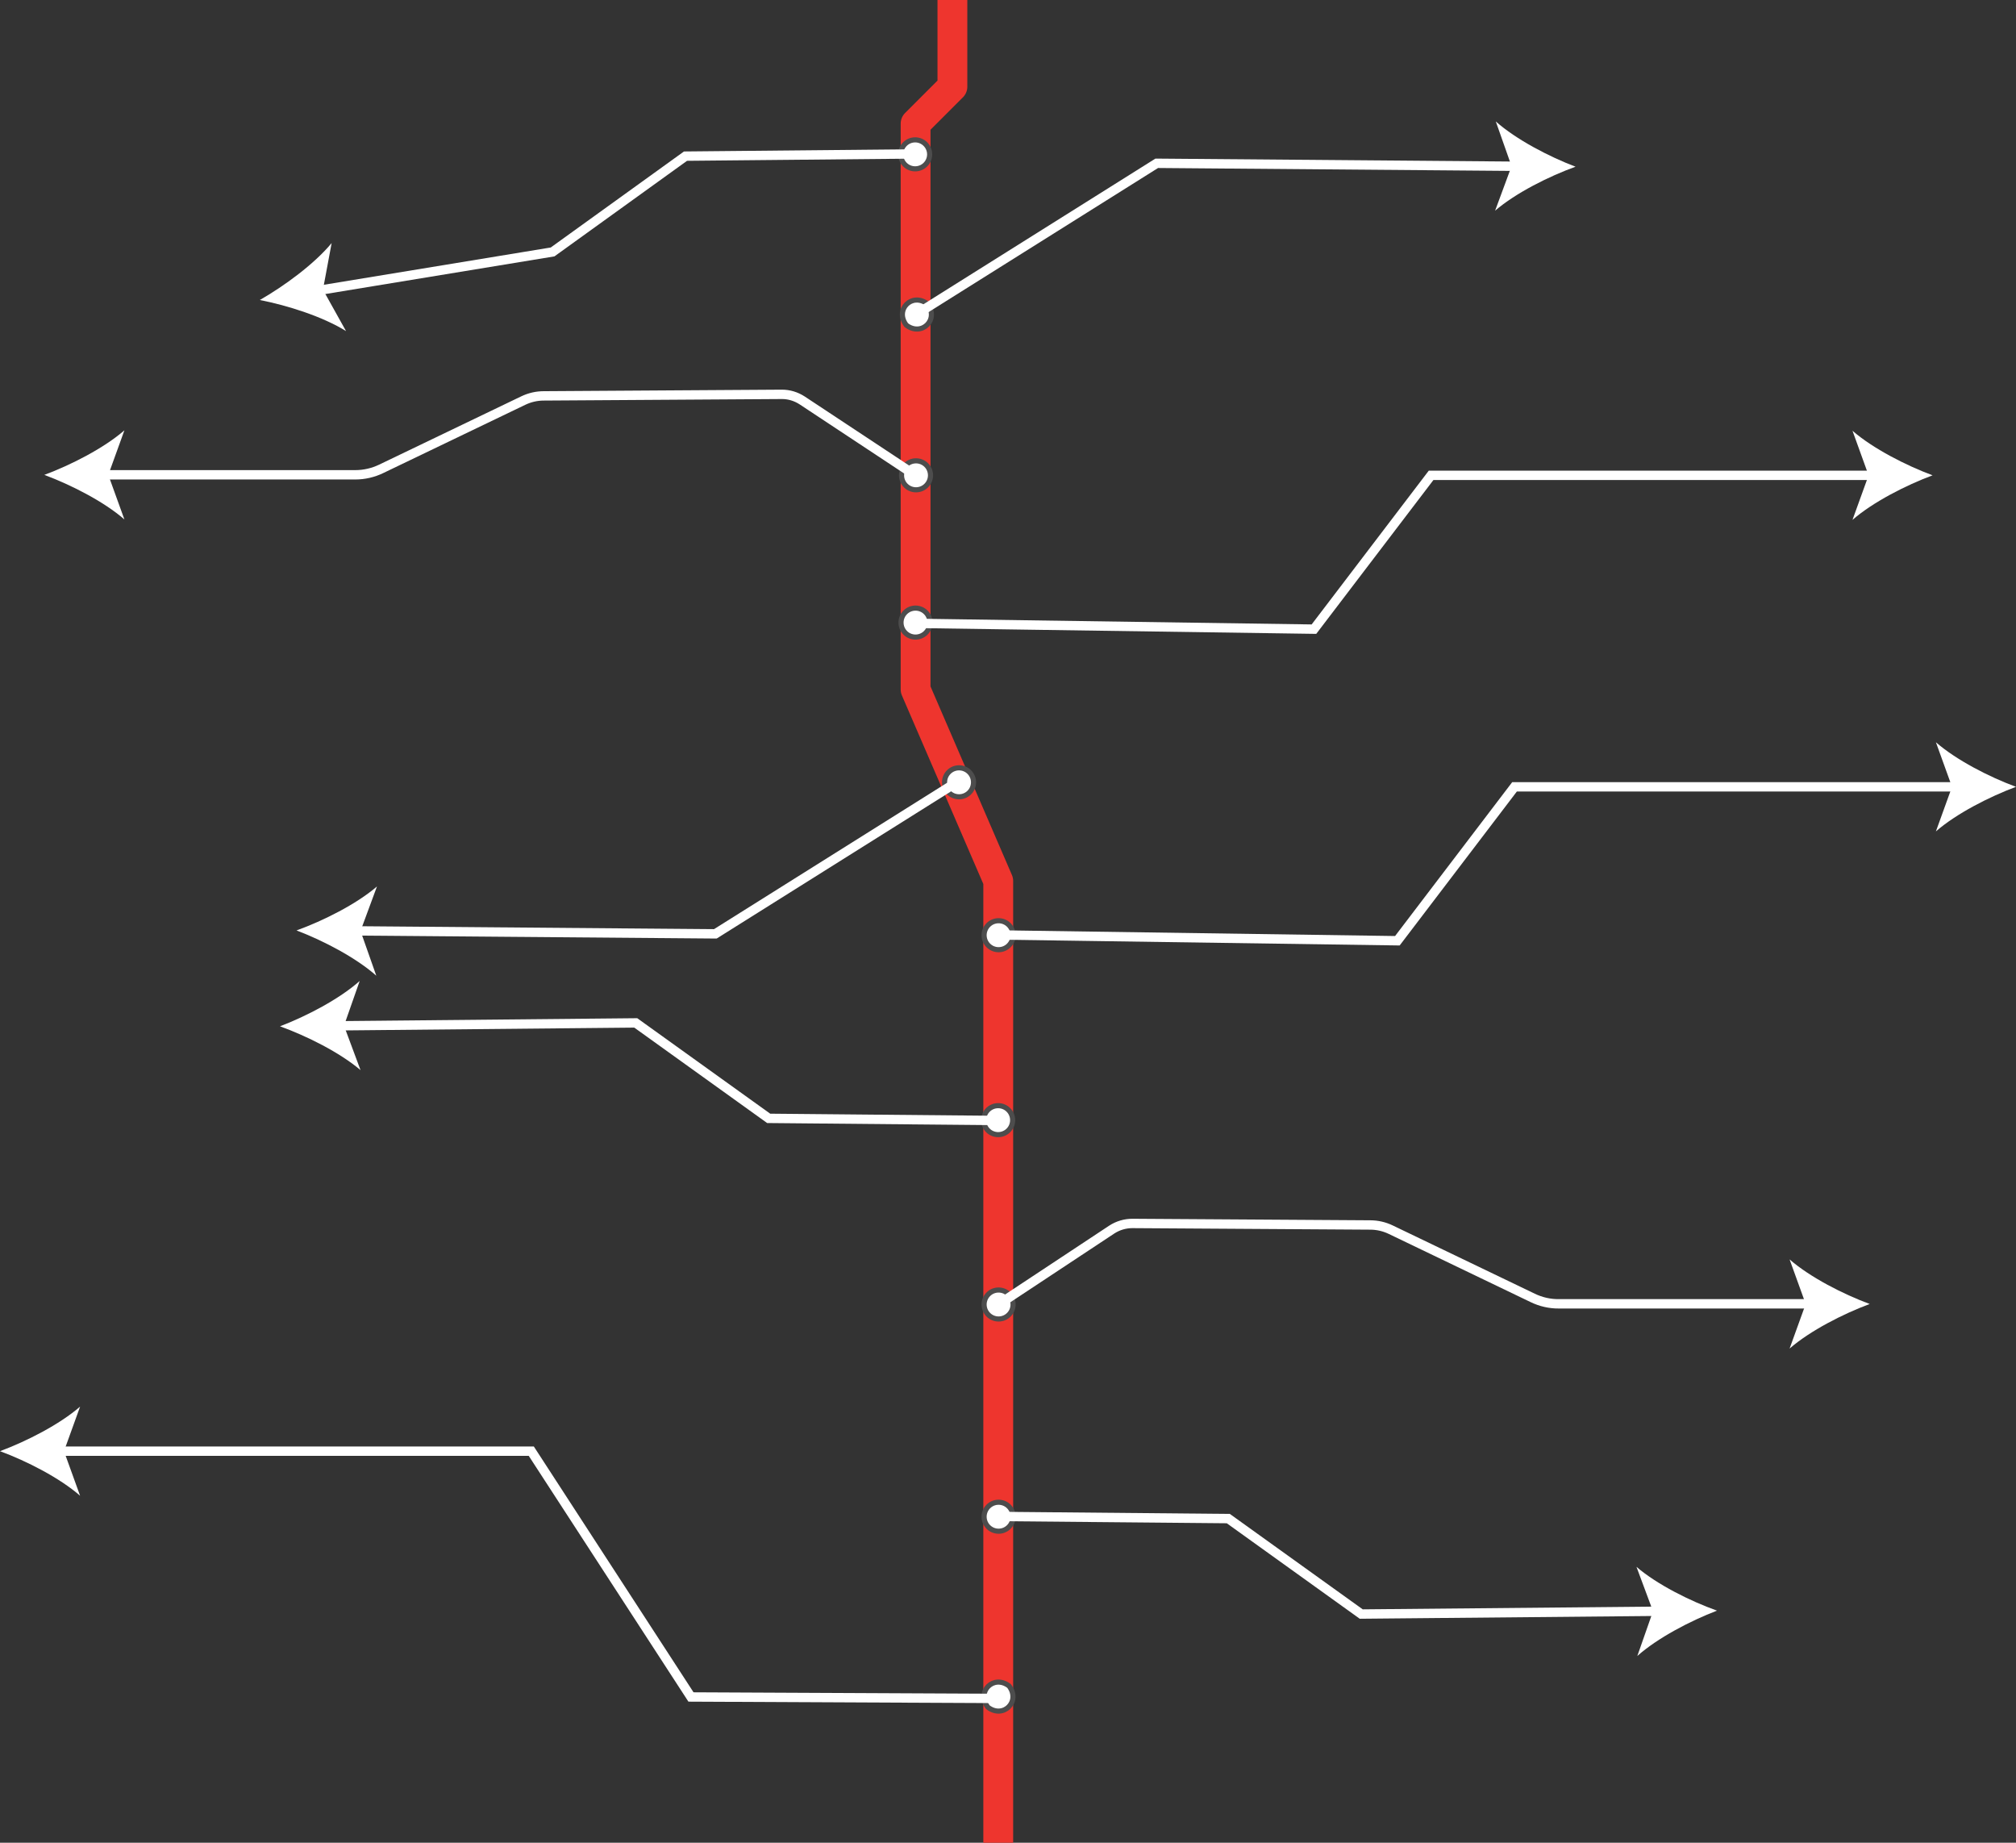<?xml version="1.0" encoding="utf-8"?>
<!-- Generator: Adobe Illustrator 24.2.3, SVG Export Plug-In . SVG Version: 6.00 Build 0)  -->
<svg version="1.1" id="Layer_1" xmlns="http://www.w3.org/2000/svg" xmlns:xlink="http://www.w3.org/1999/xlink" x="0px" y="0px"
	 viewBox="0 0 2365.9 2162.1" style="enable-background:new 0 0 2365.9 2162.1;" xml:space="preserve">
<rect x="0" y="0" width="2365.9" height="2162.1" fill="#333333" stroke="none"/>
<style type="text/css">
	.st0{fill:none;stroke:#EE352E;stroke-width:35;stroke-linejoin:round;}
	.st1{fill:#FFFFFF;stroke:#4D4D4D;stroke-width:6;}
	.st2{fill:none;stroke:#FFFFFF;stroke-width:11;}
	.st3{fill:#FFFFFF;}
</style>
<path id="RedLine" class="st0" d="M1117.7,0v101.8l-43.2,43.2v4.1v659.9l97,224.6v1128.5"/>
<g id="_1">
	<path id="circle11956" class="st1" d="M1091,181.1c0,9.4-7.6,17-17,17s-17-7.6-17-17s7.6-17,17-17l0,0
		C1083.4,164.1,1091,171.8,1091,181.1z"/>
	<g>
		<g>
			<g>
				<polyline class="st2" points="1075,180.6 804.5,183.2 648.5,295.6 370.4,341.3 				"/>
				<g>
					<path class="st3" d="M304.9,352c28.9-16.5,64-42.3,84.3-66.8L379,339.9l27.1,48.6C379.1,371.6,337.6,358.4,304.9,352z"/>
				</g>
			</g>
		</g>
	</g>
</g>
<g id="_2">
	<path id="circle11956-2" class="st1" d="M1088.5,356.6c13.9,18.2-6.7,38.8-24.9,24.9C1049.7,363.3,1070.2,342.7,1088.5,356.6z"/>
	<g>
		<polyline class="st2" points="1074.3,369.4 1357.5,191.6 1782.6,195.1 		"/>
		<path class="st3" d="M1849,195.6c-31.3,11.3-70.2,30.8-94.4,51.6l19.3-52.2l-18.5-52.5C1779.3,163.7,1817.9,183.8,1849,195.6z"/>
	</g>
</g>
<g id="_3">
	<path id="circle11956-3" class="st1" d="M1092,557.7c0,9.4-7.6,17-17,17s-17-7.6-17-17s7.6-17,17-17S1092,548.3,1092,557.7
		L1092,557.7z"/>
	<g>
		<path class="st2" d="M1074,557.5l-132.5-87.6c-7.2-4.7-15.6-7.3-24.2-7.2l-279.2,1.8c-8.3,0-16.5,1.9-24,5.5l-166.7,80.1
			c-9.5,4.6-20,7-30.5,7H118.4"/>
		<path class="st3" d="M52,557.2c31.2-11.6,70-31.4,94-52.3l-18.9,52.3l18.9,52.3C122,588.5,83.2,568.8,52,557.2z"/>
	</g>
</g>
<g id="_5">
	<path id="circle11956-4" class="st1" d="M1142.5,917.9c0,9.4-7.6,17-17,17s-17-7.6-17-17s7.6-17,17-17l0,0
		C1134.9,900.9,1142.5,908.6,1142.5,917.9z"/>
	<g>
		<polyline class="st2" points="1122.7,917.9 839.5,1095.7 414.4,1092.2 		"/>
		<path class="st3" d="M348,1091.7c31.3-11.3,70.2-30.8,94.4-51.6l-19.3,52.2l18.5,52.5C417.7,1123.6,379.1,1103.5,348,1091.7z"/>
	</g>
</g>
<g id="_4">
	<path id="circle11956-5" class="st1" d="M1091.4,730.5c0,9.4-7.6,17-17,17s-17-7.6-17-17s7.6-17,17-17l0,0
		C1083.8,713.5,1091.4,721.1,1091.4,730.5z"/>
	<g>
		<polyline class="st2" points="1074.3,731.4 1542,738.2 1679.5,557.7 2201.6,557.7 		"/>
		<path class="st3" d="M2268,557.7c-31.2,11.6-70,31.4-94,52.3l18.9-52.3l-18.9-52.3C2198,526.3,2236.8,546.1,2268,557.7z"/>
	</g>
</g>
<g id="_6">
	<path id="circle11956-6" class="st1" d="M1188.9,1097.3c0,9.4-7.6,17-17,17s-17-7.6-17-17s7.6-17,17-17
		S1188.9,1087.9,1188.9,1097.3L1188.9,1097.3z"/>
	<g>
		<polyline class="st2" points="1172.3,1097 1639.9,1103.8 1777.4,923.2 2299.6,923.2 		"/>
		<path class="st3" d="M2365.9,923.2c-31.2,11.6-70,31.4-94,52.3l18.9-52.3l-18.9-52.3C2296,891.9,2334.7,911.7,2365.9,923.2z"/>
	</g>
</g>
<g id="_7">
	<path id="circle11956-7" class="st1" d="M1188.4,1314.3c0,9.4-7.6,17-17,17s-17-7.6-17-17s7.6-17,17-17l0,0
		C1180.8,1297.3,1188.4,1304.9,1188.4,1314.3z"/>
	<g>
		<polyline class="st2" points="1172.5,1314.7 902.1,1312.2 746.1,1200.2 394.9,1203.6 		"/>
		<path class="st3" d="M328.6,1204.2c31.1-11.9,69.7-32,93.5-53.2l-18.4,52.5l19.4,52.1C398.8,1234.9,359.9,1215.5,328.6,1204.2z"/>
	</g>
</g>
<g id="_8">
	<path id="circle11956-8" class="st1" d="M1188.9,1530.6c0,9.4-7.6,17-17,17s-17-7.6-17-17s7.6-17,17-17
		S1188.9,1521.2,1188.9,1530.6L1188.9,1530.6z"/>
	<g>
		<path class="st2" d="M1172.2,1530.3l132.5-87.6c7.2-4.7,15.6-7.2,24.2-7.2l279.2,1.8c8.3,0,16.5,1.9,24,5.5l166.7,80.1
			c9.5,4.6,20,7,30.5,6.9h298.6"/>
		<path class="st3" d="M2194.2,1530c-31.2,11.6-70,31.4-94,52.3l18.9-52.3l-18.9-52.3C2124.2,1498.6,2162.9,1518.4,2194.2,1530z"/>
	</g>
</g>
<g id="_9">
	<path id="circle11956-9" class="st1" d="M1188.9,1779.6c0,9.4-7.6,17-17,17s-17-7.6-17-17s7.6-17,17-17l0,0
		C1181.3,1762.6,1188.9,1770.2,1188.9,1779.6z"/>
	<g>
		<polyline class="st2" points="1171,1779.3 1441.5,1781.8 1597.5,1893.8 1948.6,1890.5 		"/>
		<path class="st3" d="M2015,1889.8c-31.1,11.9-69.7,32-93.5,53.2l18.4-52.5l-19.4-52.1C1944.7,1859.2,1983.6,1878.6,2015,1889.8z"
			/>
	</g>
</g>
<g id="_10">
	<path id="circle11956-10" class="st1" d="M1184.2,1978.2c13.9,18.2-6.7,38.8-24.9,24.9C1145.4,1984.9,1166,1964.3,1184.2,1978.2z"
		/>
	<g>
		<polyline class="st2" points="1172.4,1992.8 810.9,1991.1 623.5,1702.7 66.4,1702.7 		"/>
		<path class="st3" d="M0,1702.7c31.2-11.6,70-31.4,94-52.3l-18.9,52.3L94,1755C70,1734,31.2,1714.2,0,1702.7z"/>
	</g>
</g>
</svg>
